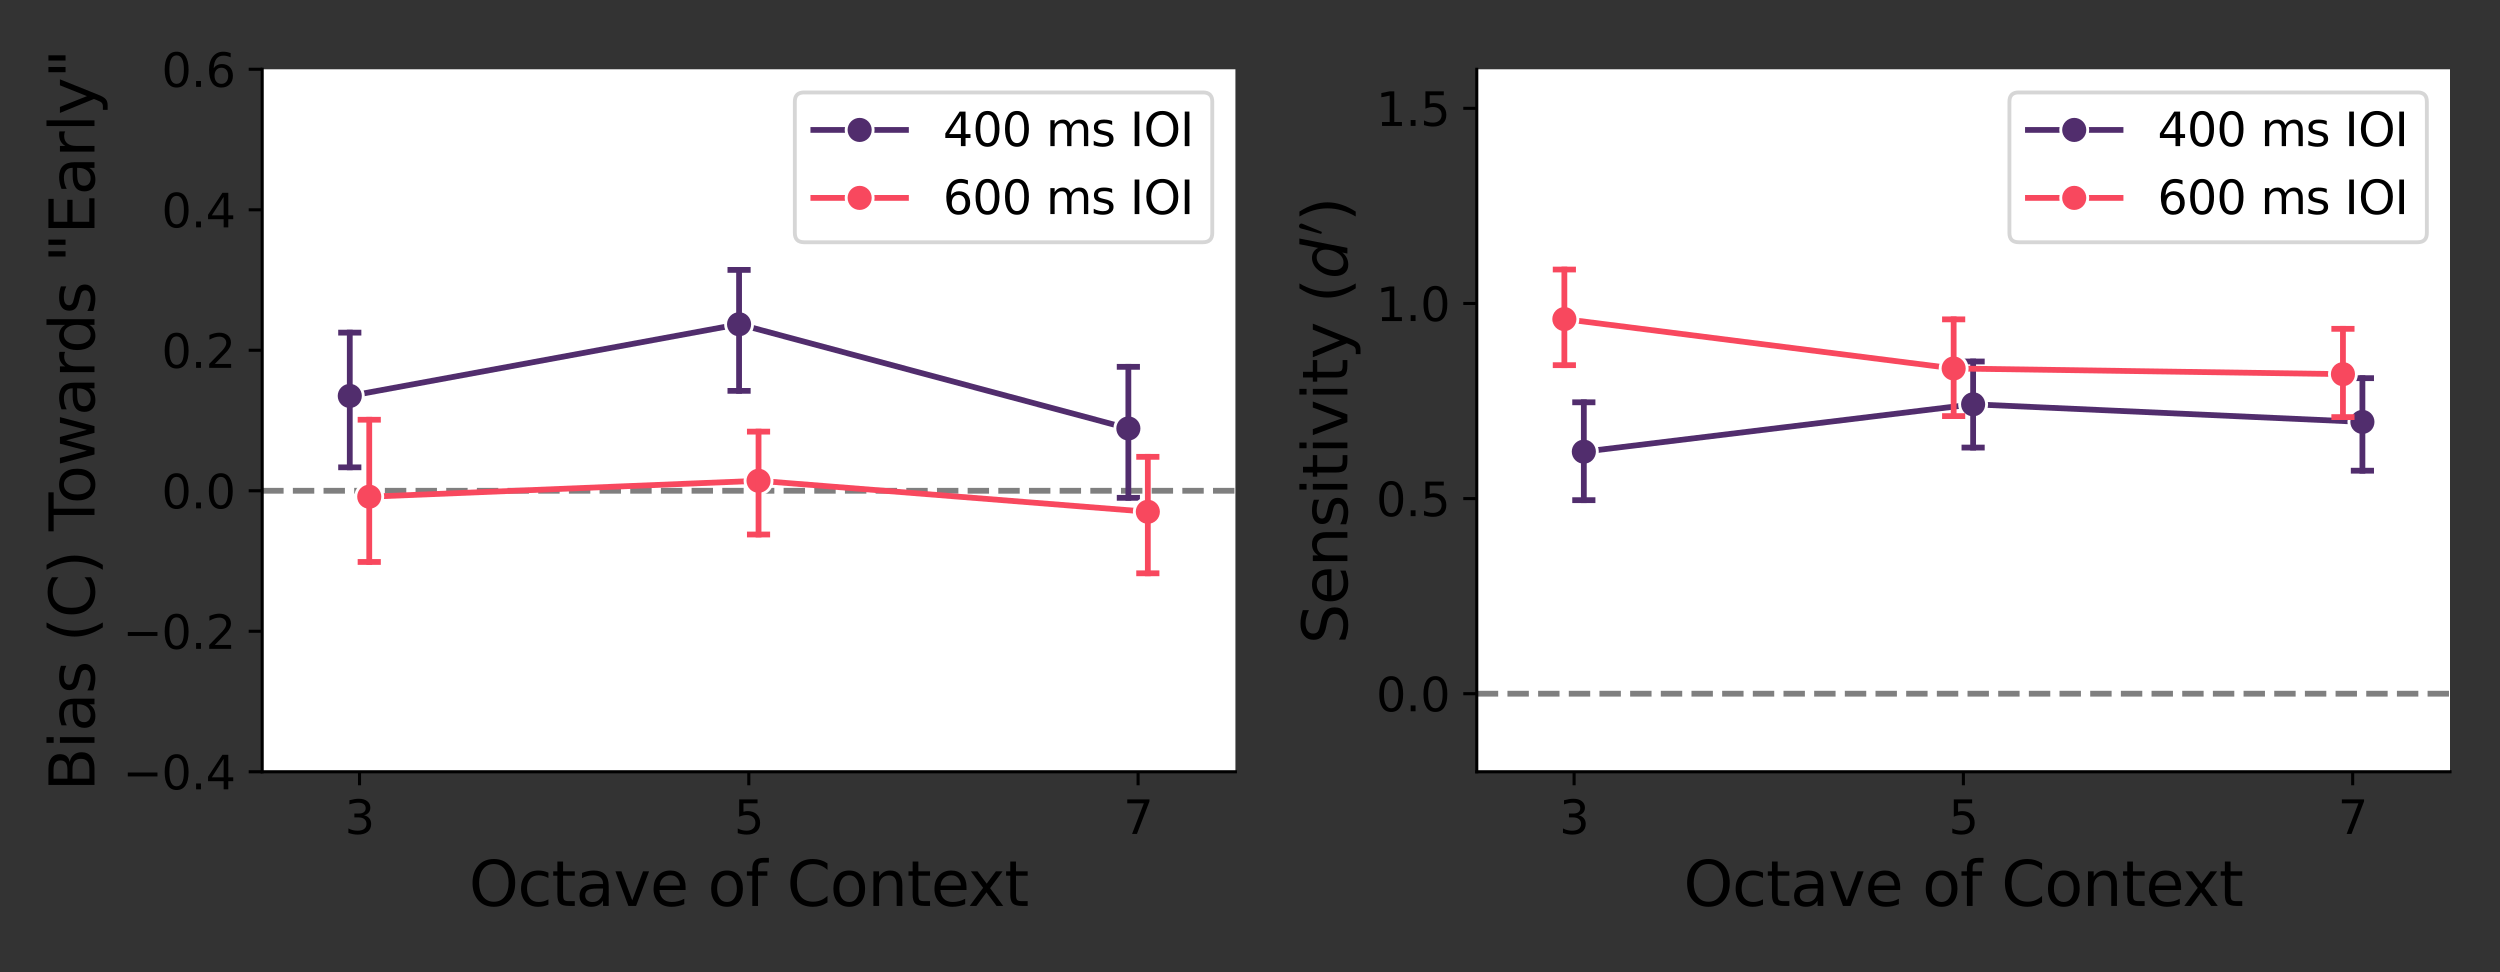 <?xml version="1.0" encoding="utf-8" standalone="no"?>
<!DOCTYPE svg PUBLIC "-//W3C//DTD SVG 1.1//EN"
  "http://www.w3.org/Graphics/SVG/1.1/DTD/svg11.dtd">
<svg xmlns:xlink="http://www.w3.org/1999/xlink" width="648pt" height="252pt" viewBox="0 0 648 252" xmlns="http://www.w3.org/2000/svg" version="1.1">
 <rect x="0" y="0" width="648" height="252" fill="#333333" stroke="none"/>
 <defs>
  <style type="text/css">*{stroke-linejoin: round; stroke-linecap: butt}</style>
 </defs>
 <g id="figure_1">
  <g id="patch_1">
   <path d="M 0 252 
L 648 252 
L 648 0 
L 0 0 
L 0 252 
z
" style="fill: none"/>
  </g>
  <g id="axes_1">
   <g id="patch_2">
    <path d="M 67.96 200.04 
L 320.22 200.04 
L 320.22 17.96 
L 67.96 17.96 
z
" style="fill: #ffffff"/>
   </g>
   <g id="matplotlib.axis_1">
    <g id="xtick_1">
     <g id="line2d_1">
      <defs>
       <path id="mc8c390cc4a" d="M 0 0 
L 0 3.5 
" style="stroke: #000000; stroke-width: 0.8"/>
      </defs>
      <g>
       <use xlink:href="#mc8c390cc4a" x="93.186" y="200.04" style="stroke: #000000; stroke-width: 0.8"/>
      </g>
     </g>
     <g id="text_1">
      <!-- 3 -->
      <g transform="translate(89.368 216.158)scale(0.12 -0.12)">
       <defs>
        <path id="DejaVuSans-33" d="M 2597 2516 
Q 3050 2419 3304 2112 
Q 3559 1806 3559 1356 
Q 3559 666 3084 287 
Q 2609 -91 1734 -91 
Q 1441 -91 1130 -33 
Q 819 25 488 141 
L 488 750 
Q 750 597 1062 519 
Q 1375 441 1716 441 
Q 2309 441 2620 675 
Q 2931 909 2931 1356 
Q 2931 1769 2642 2001 
Q 2353 2234 1838 2234 
L 1294 2234 
L 1294 2753 
L 1863 2753 
Q 2328 2753 2575 2939 
Q 2822 3125 2822 3475 
Q 2822 3834 2567 4026 
Q 2313 4219 1838 4219 
Q 1578 4219 1281 4162 
Q 984 4106 628 3988 
L 628 4550 
Q 988 4650 1302 4700 
Q 1616 4750 1894 4750 
Q 2613 4750 3031 4423 
Q 3450 4097 3450 3541 
Q 3450 3153 3228 2886 
Q 3006 2619 2597 2516 
z
" transform="scale(0.016)"/>
       </defs>
       <use xlink:href="#DejaVuSans-33"/>
      </g>
     </g>
    </g>
    <g id="xtick_2">
     <g id="line2d_2">
      <g>
       <use xlink:href="#mc8c390cc4a" x="194.09" y="200.04" style="stroke: #000000; stroke-width: 0.8"/>
      </g>
     </g>
     <g id="text_2">
      <!-- 5 -->
      <g transform="translate(190.273 216.158)scale(0.12 -0.12)">
       <defs>
        <path id="DejaVuSans-35" d="M 691 4666 
L 3169 4666 
L 3169 4134 
L 1269 4134 
L 1269 2991 
Q 1406 3038 1543 3061 
Q 1681 3084 1819 3084 
Q 2600 3084 3056 2656 
Q 3513 2228 3513 1497 
Q 3513 744 3044 326 
Q 2575 -91 1722 -91 
Q 1428 -91 1123 -41 
Q 819 9 494 109 
L 494 744 
Q 775 591 1075 516 
Q 1375 441 1709 441 
Q 2250 441 2565 725 
Q 2881 1009 2881 1497 
Q 2881 1984 2565 2268 
Q 2250 2553 1709 2553 
Q 1456 2553 1204 2497 
Q 953 2441 691 2322 
L 691 4666 
z
" transform="scale(0.016)"/>
       </defs>
       <use xlink:href="#DejaVuSans-35"/>
      </g>
     </g>
    </g>
    <g id="xtick_3">
     <g id="line2d_3">
      <g>
       <use xlink:href="#mc8c390cc4a" x="294.994" y="200.04" style="stroke: #000000; stroke-width: 0.8"/>
      </g>
     </g>
     <g id="text_3">
      <!-- 7 -->
      <g transform="translate(291.176 216.158)scale(0.12 -0.12)">
       <defs>
        <path id="DejaVuSans-37" d="M 525 4666 
L 3525 4666 
L 3525 4397 
L 1831 0 
L 1172 0 
L 2766 4134 
L 525 4134 
L 525 4666 
z
" transform="scale(0.016)"/>
       </defs>
       <use xlink:href="#DejaVuSans-37"/>
      </g>
     </g>
    </g>
    <g id="text_4">
     <!-- Octave of Context -->
     <g transform="translate(121.56 234.811)scale(0.16 -0.16)">
      <defs>
       <path id="DejaVuSans-4f" d="M 2522 4238 
Q 1834 4238 1429 3725 
Q 1025 3213 1025 2328 
Q 1025 1447 1429 934 
Q 1834 422 2522 422 
Q 3209 422 3611 934 
Q 4013 1447 4013 2328 
Q 4013 3213 3611 3725 
Q 3209 4238 2522 4238 
z
M 2522 4750 
Q 3503 4750 4090 4092 
Q 4678 3434 4678 2328 
Q 4678 1225 4090 567 
Q 3503 -91 2522 -91 
Q 1538 -91 948 565 
Q 359 1222 359 2328 
Q 359 3434 948 4092 
Q 1538 4750 2522 4750 
z
" transform="scale(0.016)"/>
       <path id="DejaVuSans-63" d="M 3122 3366 
L 3122 2828 
Q 2878 2963 2633 3030 
Q 2388 3097 2138 3097 
Q 1578 3097 1268 2742 
Q 959 2388 959 1747 
Q 959 1106 1268 751 
Q 1578 397 2138 397 
Q 2388 397 2633 464 
Q 2878 531 3122 666 
L 3122 134 
Q 2881 22 2623 -34 
Q 2366 -91 2075 -91 
Q 1284 -91 818 406 
Q 353 903 353 1747 
Q 353 2603 823 3093 
Q 1294 3584 2113 3584 
Q 2378 3584 2631 3529 
Q 2884 3475 3122 3366 
z
" transform="scale(0.016)"/>
       <path id="DejaVuSans-74" d="M 1172 4494 
L 1172 3500 
L 2356 3500 
L 2356 3053 
L 1172 3053 
L 1172 1153 
Q 1172 725 1289 603 
Q 1406 481 1766 481 
L 2356 481 
L 2356 0 
L 1766 0 
Q 1100 0 847 248 
Q 594 497 594 1153 
L 594 3053 
L 172 3053 
L 172 3500 
L 594 3500 
L 594 4494 
L 1172 4494 
z
" transform="scale(0.016)"/>
       <path id="DejaVuSans-61" d="M 2194 1759 
Q 1497 1759 1228 1600 
Q 959 1441 959 1056 
Q 959 750 1161 570 
Q 1363 391 1709 391 
Q 2188 391 2477 730 
Q 2766 1069 2766 1631 
L 2766 1759 
L 2194 1759 
z
M 3341 1997 
L 3341 0 
L 2766 0 
L 2766 531 
Q 2569 213 2275 61 
Q 1981 -91 1556 -91 
Q 1019 -91 701 211 
Q 384 513 384 1019 
Q 384 1609 779 1909 
Q 1175 2209 1959 2209 
L 2766 2209 
L 2766 2266 
Q 2766 2663 2505 2880 
Q 2244 3097 1772 3097 
Q 1472 3097 1187 3025 
Q 903 2953 641 2809 
L 641 3341 
Q 956 3463 1253 3523 
Q 1550 3584 1831 3584 
Q 2591 3584 2966 3190 
Q 3341 2797 3341 1997 
z
" transform="scale(0.016)"/>
       <path id="DejaVuSans-76" d="M 191 3500 
L 800 3500 
L 1894 563 
L 2988 3500 
L 3597 3500 
L 2284 0 
L 1503 0 
L 191 3500 
z
" transform="scale(0.016)"/>
       <path id="DejaVuSans-65" d="M 3597 1894 
L 3597 1613 
L 953 1613 
Q 991 1019 1311 708 
Q 1631 397 2203 397 
Q 2534 397 2845 478 
Q 3156 559 3463 722 
L 3463 178 
Q 3153 47 2828 -22 
Q 2503 -91 2169 -91 
Q 1331 -91 842 396 
Q 353 884 353 1716 
Q 353 2575 817 3079 
Q 1281 3584 2069 3584 
Q 2775 3584 3186 3129 
Q 3597 2675 3597 1894 
z
M 3022 2063 
Q 3016 2534 2758 2815 
Q 2500 3097 2075 3097 
Q 1594 3097 1305 2825 
Q 1016 2553 972 2059 
L 3022 2063 
z
" transform="scale(0.016)"/>
       <path id="DejaVuSans-20" transform="scale(0.016)"/>
       <path id="DejaVuSans-6f" d="M 1959 3097 
Q 1497 3097 1228 2736 
Q 959 2375 959 1747 
Q 959 1119 1226 758 
Q 1494 397 1959 397 
Q 2419 397 2687 759 
Q 2956 1122 2956 1747 
Q 2956 2369 2687 2733 
Q 2419 3097 1959 3097 
z
M 1959 3584 
Q 2709 3584 3137 3096 
Q 3566 2609 3566 1747 
Q 3566 888 3137 398 
Q 2709 -91 1959 -91 
Q 1206 -91 779 398 
Q 353 888 353 1747 
Q 353 2609 779 3096 
Q 1206 3584 1959 3584 
z
" transform="scale(0.016)"/>
       <path id="DejaVuSans-66" d="M 2375 4863 
L 2375 4384 
L 1825 4384 
Q 1516 4384 1395 4259 
Q 1275 4134 1275 3809 
L 1275 3500 
L 2222 3500 
L 2222 3053 
L 1275 3053 
L 1275 0 
L 697 0 
L 697 3053 
L 147 3053 
L 147 3500 
L 697 3500 
L 697 3744 
Q 697 4328 969 4595 
Q 1241 4863 1831 4863 
L 2375 4863 
z
" transform="scale(0.016)"/>
       <path id="DejaVuSans-43" d="M 4122 4306 
L 4122 3641 
Q 3803 3938 3442 4084 
Q 3081 4231 2675 4231 
Q 1875 4231 1450 3742 
Q 1025 3253 1025 2328 
Q 1025 1406 1450 917 
Q 1875 428 2675 428 
Q 3081 428 3442 575 
Q 3803 722 4122 1019 
L 4122 359 
Q 3791 134 3420 21 
Q 3050 -91 2638 -91 
Q 1578 -91 968 557 
Q 359 1206 359 2328 
Q 359 3453 968 4101 
Q 1578 4750 2638 4750 
Q 3056 4750 3426 4639 
Q 3797 4528 4122 4306 
z
" transform="scale(0.016)"/>
       <path id="DejaVuSans-6e" d="M 3513 2113 
L 3513 0 
L 2938 0 
L 2938 2094 
Q 2938 2591 2744 2837 
Q 2550 3084 2163 3084 
Q 1697 3084 1428 2787 
Q 1159 2491 1159 1978 
L 1159 0 
L 581 0 
L 581 3500 
L 1159 3500 
L 1159 2956 
Q 1366 3272 1645 3428 
Q 1925 3584 2291 3584 
Q 2894 3584 3203 3211 
Q 3513 2838 3513 2113 
z
" transform="scale(0.016)"/>
       <path id="DejaVuSans-78" d="M 3513 3500 
L 2247 1797 
L 3578 0 
L 2900 0 
L 1881 1375 
L 863 0 
L 184 0 
L 1544 1831 
L 300 3500 
L 978 3500 
L 1906 2253 
L 2834 3500 
L 3513 3500 
z
" transform="scale(0.016)"/>
      </defs>
      <use xlink:href="#DejaVuSans-4f"/>
      <use xlink:href="#DejaVuSans-63" x="78.711"/>
      <use xlink:href="#DejaVuSans-74" x="133.691"/>
      <use xlink:href="#DejaVuSans-61" x="172.9"/>
      <use xlink:href="#DejaVuSans-76" x="234.18"/>
      <use xlink:href="#DejaVuSans-65" x="293.359"/>
      <use xlink:href="#DejaVuSans-20" x="354.883"/>
      <use xlink:href="#DejaVuSans-6f" x="386.67"/>
      <use xlink:href="#DejaVuSans-66" x="447.852"/>
      <use xlink:href="#DejaVuSans-20" x="483.057"/>
      <use xlink:href="#DejaVuSans-43" x="514.844"/>
      <use xlink:href="#DejaVuSans-6f" x="584.668"/>
      <use xlink:href="#DejaVuSans-6e" x="645.85"/>
      <use xlink:href="#DejaVuSans-74" x="709.229"/>
      <use xlink:href="#DejaVuSans-65" x="748.438"/>
      <use xlink:href="#DejaVuSans-78" x="808.211"/>
      <use xlink:href="#DejaVuSans-74" x="867.391"/>
     </g>
    </g>
   </g>
   <g id="matplotlib.axis_2">
    <g id="ytick_1">
     <g id="line2d_4">
      <defs>
       <path id="m6c704e6a8e" d="M 0 0 
L -3.5 0 
" style="stroke: #000000; stroke-width: 0.8"/>
      </defs>
      <g>
       <use xlink:href="#m6c704e6a8e" x="67.96" y="200.04" style="stroke: #000000; stroke-width: 0.8"/>
      </g>
     </g>
     <g id="text_5">
      <!-- −0.4 -->
      <g transform="translate(31.821 204.599)scale(0.12 -0.12)">
       <defs>
        <path id="DejaVuSans-2212" d="M 678 2272 
L 4684 2272 
L 4684 1741 
L 678 1741 
L 678 2272 
z
" transform="scale(0.016)"/>
        <path id="DejaVuSans-30" d="M 2034 4250 
Q 1547 4250 1301 3770 
Q 1056 3291 1056 2328 
Q 1056 1369 1301 889 
Q 1547 409 2034 409 
Q 2525 409 2770 889 
Q 3016 1369 3016 2328 
Q 3016 3291 2770 3770 
Q 2525 4250 2034 4250 
z
M 2034 4750 
Q 2819 4750 3233 4129 
Q 3647 3509 3647 2328 
Q 3647 1150 3233 529 
Q 2819 -91 2034 -91 
Q 1250 -91 836 529 
Q 422 1150 422 2328 
Q 422 3509 836 4129 
Q 1250 4750 2034 4750 
z
" transform="scale(0.016)"/>
        <path id="DejaVuSans-2e" d="M 684 794 
L 1344 794 
L 1344 0 
L 684 0 
L 684 794 
z
" transform="scale(0.016)"/>
        <path id="DejaVuSans-34" d="M 2419 4116 
L 825 1625 
L 2419 1625 
L 2419 4116 
z
M 2253 4666 
L 3047 4666 
L 3047 1625 
L 3713 1625 
L 3713 1100 
L 3047 1100 
L 3047 0 
L 2419 0 
L 2419 1100 
L 313 1100 
L 313 1709 
L 2253 4666 
z
" transform="scale(0.016)"/>
       </defs>
       <use xlink:href="#DejaVuSans-2212"/>
       <use xlink:href="#DejaVuSans-30" x="83.789"/>
       <use xlink:href="#DejaVuSans-2e" x="147.412"/>
       <use xlink:href="#DejaVuSans-34" x="179.199"/>
      </g>
     </g>
    </g>
    <g id="ytick_2">
     <g id="line2d_5">
      <g>
       <use xlink:href="#m6c704e6a8e" x="67.96" y="163.624" style="stroke: #000000; stroke-width: 0.8"/>
      </g>
     </g>
     <g id="text_6">
      <!-- −0.2 -->
      <g transform="translate(31.821 168.183)scale(0.12 -0.12)">
       <defs>
        <path id="DejaVuSans-32" d="M 1228 531 
L 3431 531 
L 3431 0 
L 469 0 
L 469 531 
Q 828 903 1448 1529 
Q 2069 2156 2228 2338 
Q 2531 2678 2651 2914 
Q 2772 3150 2772 3378 
Q 2772 3750 2511 3984 
Q 2250 4219 1831 4219 
Q 1534 4219 1204 4116 
Q 875 4013 500 3803 
L 500 4441 
Q 881 4594 1212 4672 
Q 1544 4750 1819 4750 
Q 2544 4750 2975 4387 
Q 3406 4025 3406 3419 
Q 3406 3131 3298 2873 
Q 3191 2616 2906 2266 
Q 2828 2175 2409 1742 
Q 1991 1309 1228 531 
z
" transform="scale(0.016)"/>
       </defs>
       <use xlink:href="#DejaVuSans-2212"/>
       <use xlink:href="#DejaVuSans-30" x="83.789"/>
       <use xlink:href="#DejaVuSans-2e" x="147.412"/>
       <use xlink:href="#DejaVuSans-32" x="179.199"/>
      </g>
     </g>
    </g>
    <g id="ytick_3">
     <g id="line2d_6">
      <g>
       <use xlink:href="#m6c704e6a8e" x="67.96" y="127.208" style="stroke: #000000; stroke-width: 0.8"/>
      </g>
     </g>
     <g id="text_7">
      <!-- 0.0 -->
      <g transform="translate(41.876 131.767)scale(0.12 -0.12)">
       <use xlink:href="#DejaVuSans-30"/>
       <use xlink:href="#DejaVuSans-2e" x="63.623"/>
       <use xlink:href="#DejaVuSans-30" x="95.41"/>
      </g>
     </g>
    </g>
    <g id="ytick_4">
     <g id="line2d_7">
      <g>
       <use xlink:href="#m6c704e6a8e" x="67.96" y="90.792" style="stroke: #000000; stroke-width: 0.8"/>
      </g>
     </g>
     <g id="text_8">
      <!-- 0.2 -->
      <g transform="translate(41.876 95.351)scale(0.12 -0.12)">
       <use xlink:href="#DejaVuSans-30"/>
       <use xlink:href="#DejaVuSans-2e" x="63.623"/>
       <use xlink:href="#DejaVuSans-32" x="95.41"/>
      </g>
     </g>
    </g>
    <g id="ytick_5">
     <g id="line2d_8">
      <g>
       <use xlink:href="#m6c704e6a8e" x="67.96" y="54.376" style="stroke: #000000; stroke-width: 0.8"/>
      </g>
     </g>
     <g id="text_9">
      <!-- 0.4 -->
      <g transform="translate(41.876 58.935)scale(0.12 -0.12)">
       <use xlink:href="#DejaVuSans-30"/>
       <use xlink:href="#DejaVuSans-2e" x="63.623"/>
       <use xlink:href="#DejaVuSans-34" x="95.41"/>
      </g>
     </g>
    </g>
    <g id="ytick_6">
     <g id="line2d_9">
      <g>
       <use xlink:href="#m6c704e6a8e" x="67.96" y="17.96" style="stroke: #000000; stroke-width: 0.8"/>
      </g>
     </g>
     <g id="text_10">
      <!-- 0.6 -->
      <g transform="translate(41.876 22.519)scale(0.12 -0.12)">
       <defs>
        <path id="DejaVuSans-36" d="M 2113 2584 
Q 1688 2584 1439 2293 
Q 1191 2003 1191 1497 
Q 1191 994 1439 701 
Q 1688 409 2113 409 
Q 2538 409 2786 701 
Q 3034 994 3034 1497 
Q 3034 2003 2786 2293 
Q 2538 2584 2113 2584 
z
M 3366 4563 
L 3366 3988 
Q 3128 4100 2886 4159 
Q 2644 4219 2406 4219 
Q 1781 4219 1451 3797 
Q 1122 3375 1075 2522 
Q 1259 2794 1537 2939 
Q 1816 3084 2150 3084 
Q 2853 3084 3261 2657 
Q 3669 2231 3669 1497 
Q 3669 778 3244 343 
Q 2819 -91 2113 -91 
Q 1303 -91 875 529 
Q 447 1150 447 2328 
Q 447 3434 972 4092 
Q 1497 4750 2381 4750 
Q 2619 4750 2861 4703 
Q 3103 4656 3366 4563 
z
" transform="scale(0.016)"/>
       </defs>
       <use xlink:href="#DejaVuSans-30"/>
       <use xlink:href="#DejaVuSans-2e" x="63.623"/>
       <use xlink:href="#DejaVuSans-36" x="95.41"/>
      </g>
     </g>
    </g>
    <g id="text_11">
     <!-- Bias (C) Towards "Early" -->
     <g transform="translate(24.493 205.062)rotate(-90)scale(0.16 -0.16)">
      <defs>
       <path id="DejaVuSans-42" d="M 1259 2228 
L 1259 519 
L 2272 519 
Q 2781 519 3026 730 
Q 3272 941 3272 1375 
Q 3272 1813 3026 2020 
Q 2781 2228 2272 2228 
L 1259 2228 
z
M 1259 4147 
L 1259 2741 
L 2194 2741 
Q 2656 2741 2882 2914 
Q 3109 3088 3109 3444 
Q 3109 3797 2882 3972 
Q 2656 4147 2194 4147 
L 1259 4147 
z
M 628 4666 
L 2241 4666 
Q 2963 4666 3353 4366 
Q 3744 4066 3744 3513 
Q 3744 3084 3544 2831 
Q 3344 2578 2956 2516 
Q 3422 2416 3680 2098 
Q 3938 1781 3938 1306 
Q 3938 681 3513 340 
Q 3088 0 2303 0 
L 628 0 
L 628 4666 
z
" transform="scale(0.016)"/>
       <path id="DejaVuSans-69" d="M 603 3500 
L 1178 3500 
L 1178 0 
L 603 0 
L 603 3500 
z
M 603 4863 
L 1178 4863 
L 1178 4134 
L 603 4134 
L 603 4863 
z
" transform="scale(0.016)"/>
       <path id="DejaVuSans-73" d="M 2834 3397 
L 2834 2853 
Q 2591 2978 2328 3040 
Q 2066 3103 1784 3103 
Q 1356 3103 1142 2972 
Q 928 2841 928 2578 
Q 928 2378 1081 2264 
Q 1234 2150 1697 2047 
L 1894 2003 
Q 2506 1872 2764 1633 
Q 3022 1394 3022 966 
Q 3022 478 2636 193 
Q 2250 -91 1575 -91 
Q 1294 -91 989 -36 
Q 684 19 347 128 
L 347 722 
Q 666 556 975 473 
Q 1284 391 1588 391 
Q 1994 391 2212 530 
Q 2431 669 2431 922 
Q 2431 1156 2273 1281 
Q 2116 1406 1581 1522 
L 1381 1569 
Q 847 1681 609 1914 
Q 372 2147 372 2553 
Q 372 3047 722 3315 
Q 1072 3584 1716 3584 
Q 2034 3584 2315 3537 
Q 2597 3491 2834 3397 
z
" transform="scale(0.016)"/>
       <path id="DejaVuSans-28" d="M 1984 4856 
Q 1566 4138 1362 3434 
Q 1159 2731 1159 2009 
Q 1159 1288 1364 580 
Q 1569 -128 1984 -844 
L 1484 -844 
Q 1016 -109 783 600 
Q 550 1309 550 2009 
Q 550 2706 781 3412 
Q 1013 4119 1484 4856 
L 1984 4856 
z
" transform="scale(0.016)"/>
       <path id="DejaVuSans-29" d="M 513 4856 
L 1013 4856 
Q 1481 4119 1714 3412 
Q 1947 2706 1947 2009 
Q 1947 1309 1714 600 
Q 1481 -109 1013 -844 
L 513 -844 
Q 928 -128 1133 580 
Q 1338 1288 1338 2009 
Q 1338 2731 1133 3434 
Q 928 4138 513 4856 
z
" transform="scale(0.016)"/>
       <path id="DejaVuSans-54" d="M -19 4666 
L 3928 4666 
L 3928 4134 
L 2272 4134 
L 2272 0 
L 1638 0 
L 1638 4134 
L -19 4134 
L -19 4666 
z
" transform="scale(0.016)"/>
       <path id="DejaVuSans-77" d="M 269 3500 
L 844 3500 
L 1563 769 
L 2278 3500 
L 2956 3500 
L 3675 769 
L 4391 3500 
L 4966 3500 
L 4050 0 
L 3372 0 
L 2619 2869 
L 1863 0 
L 1184 0 
L 269 3500 
z
" transform="scale(0.016)"/>
       <path id="DejaVuSans-72" d="M 2631 2963 
Q 2534 3019 2420 3045 
Q 2306 3072 2169 3072 
Q 1681 3072 1420 2755 
Q 1159 2438 1159 1844 
L 1159 0 
L 581 0 
L 581 3500 
L 1159 3500 
L 1159 2956 
Q 1341 3275 1631 3429 
Q 1922 3584 2338 3584 
Q 2397 3584 2469 3576 
Q 2541 3569 2628 3553 
L 2631 2963 
z
" transform="scale(0.016)"/>
       <path id="DejaVuSans-64" d="M 2906 2969 
L 2906 4863 
L 3481 4863 
L 3481 0 
L 2906 0 
L 2906 525 
Q 2725 213 2448 61 
Q 2172 -91 1784 -91 
Q 1150 -91 751 415 
Q 353 922 353 1747 
Q 353 2572 751 3078 
Q 1150 3584 1784 3584 
Q 2172 3584 2448 3432 
Q 2725 3281 2906 2969 
z
M 947 1747 
Q 947 1113 1208 752 
Q 1469 391 1925 391 
Q 2381 391 2643 752 
Q 2906 1113 2906 1747 
Q 2906 2381 2643 2742 
Q 2381 3103 1925 3103 
Q 1469 3103 1208 2742 
Q 947 2381 947 1747 
z
" transform="scale(0.016)"/>
       <path id="DejaVuSans-22" d="M 1147 4666 
L 1147 2931 
L 616 2931 
L 616 4666 
L 1147 4666 
z
M 2328 4666 
L 2328 2931 
L 1797 2931 
L 1797 4666 
L 2328 4666 
z
" transform="scale(0.016)"/>
       <path id="DejaVuSans-45" d="M 628 4666 
L 3578 4666 
L 3578 4134 
L 1259 4134 
L 1259 2753 
L 3481 2753 
L 3481 2222 
L 1259 2222 
L 1259 531 
L 3634 531 
L 3634 0 
L 628 0 
L 628 4666 
z
" transform="scale(0.016)"/>
       <path id="DejaVuSans-6c" d="M 603 4863 
L 1178 4863 
L 1178 0 
L 603 0 
L 603 4863 
z
" transform="scale(0.016)"/>
       <path id="DejaVuSans-79" d="M 2059 -325 
Q 1816 -950 1584 -1140 
Q 1353 -1331 966 -1331 
L 506 -1331 
L 506 -850 
L 844 -850 
Q 1081 -850 1212 -737 
Q 1344 -625 1503 -206 
L 1606 56 
L 191 3500 
L 800 3500 
L 1894 763 
L 2988 3500 
L 3597 3500 
L 2059 -325 
z
" transform="scale(0.016)"/>
      </defs>
      <use xlink:href="#DejaVuSans-42"/>
      <use xlink:href="#DejaVuSans-69" x="68.604"/>
      <use xlink:href="#DejaVuSans-61" x="96.387"/>
      <use xlink:href="#DejaVuSans-73" x="157.666"/>
      <use xlink:href="#DejaVuSans-20" x="209.766"/>
      <use xlink:href="#DejaVuSans-28" x="241.553"/>
      <use xlink:href="#DejaVuSans-43" x="280.566"/>
      <use xlink:href="#DejaVuSans-29" x="350.391"/>
      <use xlink:href="#DejaVuSans-20" x="389.404"/>
      <use xlink:href="#DejaVuSans-54" x="421.191"/>
      <use xlink:href="#DejaVuSans-6f" x="465.275"/>
      <use xlink:href="#DejaVuSans-77" x="526.457"/>
      <use xlink:href="#DejaVuSans-61" x="608.244"/>
      <use xlink:href="#DejaVuSans-72" x="669.523"/>
      <use xlink:href="#DejaVuSans-64" x="708.887"/>
      <use xlink:href="#DejaVuSans-73" x="772.363"/>
      <use xlink:href="#DejaVuSans-20" x="824.463"/>
      <use xlink:href="#DejaVuSans-22" x="856.25"/>
      <use xlink:href="#DejaVuSans-45" x="902.246"/>
      <use xlink:href="#DejaVuSans-61" x="965.43"/>
      <use xlink:href="#DejaVuSans-72" x="1026.709"/>
      <use xlink:href="#DejaVuSans-6c" x="1067.822"/>
      <use xlink:href="#DejaVuSans-79" x="1095.605"/>
      <use xlink:href="#DejaVuSans-22" x="1154.785"/>
     </g>
    </g>
   </g>
   <g id="line2d_10">
    <path d="M 67.96 127.208 
L 320.22 127.208 
" clip-path="url(#p41fb250c9e)" style="fill: none; stroke-dasharray: 5.55,2.4; stroke-dashoffset: 0; stroke: #000000; stroke-opacity: 0.5; stroke-width: 1.5"/>
   </g>
   <g id="line2d_11">
    <path d="M 90.663 102.625 
L 191.567 84.044 
L 292.471 111.057 
" clip-path="url(#p41fb250c9e)" style="fill: none; stroke: #512d6d; stroke-width: 1.5; stroke-linecap: square"/>
    <defs>
     <path id="mf84e53e563" d="M 0 3.5 
C 0.928 3.5 1.819 3.131 2.475 2.475 
C 3.131 1.819 3.5 0.928 3.5 0 
C 3.5 -0.928 3.131 -1.819 2.475 -2.475 
C 1.819 -3.131 0.928 -3.5 0 -3.5 
C -0.928 -3.5 -1.819 -3.131 -2.475 -2.475 
C -3.131 -1.819 -3.5 -0.928 -3.5 0 
C -3.5 0.928 -3.131 1.819 -2.475 2.475 
C -1.819 3.131 -0.928 3.5 0 3.5 
z
" style="stroke: #ffffff; stroke-width: 0.75"/>
    </defs>
    <g clip-path="url(#p41fb250c9e)">
     <use xlink:href="#mf84e53e563" x="90.663" y="102.625" style="fill: #512d6d; stroke: #ffffff; stroke-width: 0.75"/>
     <use xlink:href="#mf84e53e563" x="191.567" y="84.044" style="fill: #512d6d; stroke: #ffffff; stroke-width: 0.75"/>
     <use xlink:href="#mf84e53e563" x="292.471" y="111.057" style="fill: #512d6d; stroke: #ffffff; stroke-width: 0.75"/>
    </g>
   </g>
   <g id="LineCollection_1">
    <path d="M 90.663 121.132 
L 90.663 86.211 
" clip-path="url(#p41fb250c9e)" style="fill: none; stroke: #512d6d; stroke-width: 1.5; stroke-linecap: square"/>
    <path d="M 191.567 101.314 
L 191.567 69.962 
" clip-path="url(#p41fb250c9e)" style="fill: none; stroke: #512d6d; stroke-width: 1.5; stroke-linecap: square"/>
    <path d="M 292.471 129.041 
L 292.471 95.083 
" clip-path="url(#p41fb250c9e)" style="fill: none; stroke: #512d6d; stroke-width: 1.5; stroke-linecap: square"/>
   </g>
   <g id="line2d_12">
    <defs>
     <path id="ma96323d44b" d="M 3 0 
L -3 -0 
" style="stroke: #512d6d; stroke-width: 1.5"/>
    </defs>
    <g clip-path="url(#p41fb250c9e)">
     <use xlink:href="#ma96323d44b" x="90.663" y="121.132" style="fill: #512d6d; stroke: #512d6d; stroke-width: 1.5"/>
     <use xlink:href="#ma96323d44b" x="191.567" y="101.314" style="fill: #512d6d; stroke: #512d6d; stroke-width: 1.5"/>
     <use xlink:href="#ma96323d44b" x="292.471" y="129.041" style="fill: #512d6d; stroke: #512d6d; stroke-width: 1.5"/>
    </g>
   </g>
   <g id="line2d_13">
    <g clip-path="url(#p41fb250c9e)">
     <use xlink:href="#ma96323d44b" x="90.663" y="86.211" style="fill: #512d6d; stroke: #512d6d; stroke-width: 1.5"/>
     <use xlink:href="#ma96323d44b" x="191.567" y="69.962" style="fill: #512d6d; stroke: #512d6d; stroke-width: 1.5"/>
     <use xlink:href="#ma96323d44b" x="292.471" y="95.083" style="fill: #512d6d; stroke: #512d6d; stroke-width: 1.5"/>
    </g>
   </g>
   <g id="line2d_14">
    <path d="M 95.709 128.744 
L 196.613 124.612 
L 297.517 132.653 
" clip-path="url(#p41fb250c9e)" style="fill: none; stroke: #f8485e; stroke-width: 1.5; stroke-linecap: square"/>
    <defs>
     <path id="me6f8ff16dd" d="M 0 3.5 
C 0.928 3.5 1.819 3.131 2.475 2.475 
C 3.131 1.819 3.5 0.928 3.5 0 
C 3.5 -0.928 3.131 -1.819 2.475 -2.475 
C 1.819 -3.131 0.928 -3.5 0 -3.5 
C -0.928 -3.5 -1.819 -3.131 -2.475 -2.475 
C -3.131 -1.819 -3.5 -0.928 -3.5 0 
C -3.5 0.928 -3.131 1.819 -2.475 2.475 
C -1.819 3.131 -0.928 3.5 0 3.5 
z
" style="stroke: #ffffff; stroke-width: 0.75"/>
    </defs>
    <g clip-path="url(#p41fb250c9e)">
     <use xlink:href="#me6f8ff16dd" x="95.709" y="128.744" style="fill: #f8485e; stroke: #ffffff; stroke-width: 0.75"/>
     <use xlink:href="#me6f8ff16dd" x="196.613" y="124.612" style="fill: #f8485e; stroke: #ffffff; stroke-width: 0.75"/>
     <use xlink:href="#me6f8ff16dd" x="297.517" y="132.653" style="fill: #f8485e; stroke: #ffffff; stroke-width: 0.75"/>
    </g>
   </g>
   <g id="LineCollection_2">
    <path d="M 95.709 145.662 
L 95.709 108.796 
" clip-path="url(#p41fb250c9e)" style="fill: none; stroke: #f8485e; stroke-width: 1.5; stroke-linecap: square"/>
    <path d="M 196.613 138.547 
L 196.613 111.883 
" clip-path="url(#p41fb250c9e)" style="fill: none; stroke: #f8485e; stroke-width: 1.5; stroke-linecap: square"/>
    <path d="M 297.517 148.598 
L 297.517 118.409 
" clip-path="url(#p41fb250c9e)" style="fill: none; stroke: #f8485e; stroke-width: 1.5; stroke-linecap: square"/>
   </g>
   <g id="line2d_15">
    <defs>
     <path id="m3645f0ebd4" d="M 3 0 
L -3 -0 
" style="stroke: #f8485e; stroke-width: 1.5"/>
    </defs>
    <g clip-path="url(#p41fb250c9e)">
     <use xlink:href="#m3645f0ebd4" x="95.709" y="145.662" style="fill: #f8485e; stroke: #f8485e; stroke-width: 1.5"/>
     <use xlink:href="#m3645f0ebd4" x="196.613" y="138.547" style="fill: #f8485e; stroke: #f8485e; stroke-width: 1.5"/>
     <use xlink:href="#m3645f0ebd4" x="297.517" y="148.598" style="fill: #f8485e; stroke: #f8485e; stroke-width: 1.5"/>
    </g>
   </g>
   <g id="line2d_16">
    <g clip-path="url(#p41fb250c9e)">
     <use xlink:href="#m3645f0ebd4" x="95.709" y="108.796" style="fill: #f8485e; stroke: #f8485e; stroke-width: 1.5"/>
     <use xlink:href="#m3645f0ebd4" x="196.613" y="111.883" style="fill: #f8485e; stroke: #f8485e; stroke-width: 1.5"/>
     <use xlink:href="#m3645f0ebd4" x="297.517" y="118.409" style="fill: #f8485e; stroke: #f8485e; stroke-width: 1.5"/>
    </g>
   </g>
   <g id="line2d_17"/>
   <g id="line2d_18"/>
   <g id="patch_3">
    <path d="M 67.96 200.04 
L 67.96 17.96 
" style="fill: none; stroke: #000000; stroke-width: 0.8; stroke-linejoin: miter; stroke-linecap: square"/>
   </g>
   <g id="patch_4">
    <path d="M 67.96 200.04 
L 320.22 200.04 
" style="fill: none; stroke: #000000; stroke-width: 0.8; stroke-linejoin: miter; stroke-linecap: square"/>
   </g>
   <g id="legend_1">
    <g id="patch_5">
     <path d="M 208.421 62.788 
L 311.82 62.788 
Q 314.22 62.788 314.22 60.388 
L 314.22 26.36 
Q 314.22 23.96 311.82 23.96 
L 208.421 23.96 
Q 206.021 23.96 206.021 26.36 
L 206.021 60.388 
Q 206.021 62.788 208.421 62.788 
z
" style="fill: #ffffff; opacity: 0.8; stroke: #cccccc; stroke-linejoin: miter"/>
    </g>
    <g id="line2d_19">
     <path d="M 210.821 33.678 
L 222.821 33.678 
L 234.821 33.678 
" style="fill: none; stroke: #512d6d; stroke-width: 1.5; stroke-linecap: square"/>
     <g>
      <use xlink:href="#mf84e53e563" x="222.821" y="33.678" style="fill: #512d6d; stroke: #ffffff; stroke-width: 0.75"/>
     </g>
    </g>
    <g id="text_12">
     <!-- 400 ms IOI -->
     <g transform="translate(244.421 37.878)scale(0.12 -0.12)">
      <defs>
       <path id="DejaVuSans-6d" d="M 3328 2828 
Q 3544 3216 3844 3400 
Q 4144 3584 4550 3584 
Q 5097 3584 5394 3201 
Q 5691 2819 5691 2113 
L 5691 0 
L 5113 0 
L 5113 2094 
Q 5113 2597 4934 2840 
Q 4756 3084 4391 3084 
Q 3944 3084 3684 2787 
Q 3425 2491 3425 1978 
L 3425 0 
L 2847 0 
L 2847 2094 
Q 2847 2600 2669 2842 
Q 2491 3084 2119 3084 
Q 1678 3084 1418 2786 
Q 1159 2488 1159 1978 
L 1159 0 
L 581 0 
L 581 3500 
L 1159 3500 
L 1159 2956 
Q 1356 3278 1631 3431 
Q 1906 3584 2284 3584 
Q 2666 3584 2933 3390 
Q 3200 3197 3328 2828 
z
" transform="scale(0.016)"/>
       <path id="DejaVuSans-49" d="M 628 4666 
L 1259 4666 
L 1259 0 
L 628 0 
L 628 4666 
z
" transform="scale(0.016)"/>
      </defs>
      <use xlink:href="#DejaVuSans-34"/>
      <use xlink:href="#DejaVuSans-30" x="63.623"/>
      <use xlink:href="#DejaVuSans-30" x="127.246"/>
      <use xlink:href="#DejaVuSans-20" x="190.869"/>
      <use xlink:href="#DejaVuSans-6d" x="222.656"/>
      <use xlink:href="#DejaVuSans-73" x="320.068"/>
      <use xlink:href="#DejaVuSans-20" x="372.168"/>
      <use xlink:href="#DejaVuSans-49" x="403.955"/>
      <use xlink:href="#DejaVuSans-4f" x="433.447"/>
      <use xlink:href="#DejaVuSans-49" x="512.158"/>
     </g>
    </g>
    <g id="line2d_20">
     <path d="M 210.821 51.292 
L 222.821 51.292 
L 234.821 51.292 
" style="fill: none; stroke: #f8485e; stroke-width: 1.5; stroke-linecap: square"/>
     <g>
      <use xlink:href="#me6f8ff16dd" x="222.821" y="51.292" style="fill: #f8485e; stroke: #ffffff; stroke-width: 0.75"/>
     </g>
    </g>
    <g id="text_13">
     <!-- 600 ms IOI -->
     <g transform="translate(244.421 55.492)scale(0.12 -0.12)">
      <use xlink:href="#DejaVuSans-36"/>
      <use xlink:href="#DejaVuSans-30" x="63.623"/>
      <use xlink:href="#DejaVuSans-30" x="127.246"/>
      <use xlink:href="#DejaVuSans-20" x="190.869"/>
      <use xlink:href="#DejaVuSans-6d" x="222.656"/>
      <use xlink:href="#DejaVuSans-73" x="320.068"/>
      <use xlink:href="#DejaVuSans-20" x="372.168"/>
      <use xlink:href="#DejaVuSans-49" x="403.955"/>
      <use xlink:href="#DejaVuSans-4f" x="433.447"/>
      <use xlink:href="#DejaVuSans-49" x="512.158"/>
     </g>
    </g>
   </g>
  </g>
  <g id="axes_2">
   <g id="patch_6">
    <path d="M 382.78 200.04 
L 635.04 200.04 
L 635.04 17.96 
L 382.78 17.96 
z
" style="fill: #ffffff"/>
   </g>
   <g id="matplotlib.axis_3">
    <g id="xtick_4">
     <g id="line2d_21">
      <g>
       <use xlink:href="#mc8c390cc4a" x="408.006" y="200.04" style="stroke: #000000; stroke-width: 0.8"/>
      </g>
     </g>
     <g id="text_14">
      <!-- 3 -->
      <g transform="translate(404.188 216.158)scale(0.12 -0.12)">
       <use xlink:href="#DejaVuSans-33"/>
      </g>
     </g>
    </g>
    <g id="xtick_5">
     <g id="line2d_22">
      <g>
       <use xlink:href="#mc8c390cc4a" x="508.91" y="200.04" style="stroke: #000000; stroke-width: 0.8"/>
      </g>
     </g>
     <g id="text_15">
      <!-- 5 -->
      <g transform="translate(505.092 216.158)scale(0.12 -0.12)">
       <use xlink:href="#DejaVuSans-35"/>
      </g>
     </g>
    </g>
    <g id="xtick_6">
     <g id="line2d_23">
      <g>
       <use xlink:href="#mc8c390cc4a" x="609.814" y="200.04" style="stroke: #000000; stroke-width: 0.8"/>
      </g>
     </g>
     <g id="text_16">
      <!-- 7 -->
      <g transform="translate(605.996 216.158)scale(0.12 -0.12)">
       <use xlink:href="#DejaVuSans-37"/>
      </g>
     </g>
    </g>
    <g id="text_17">
     <!-- Octave of Context -->
     <g transform="translate(436.38 234.811)scale(0.16 -0.16)">
      <use xlink:href="#DejaVuSans-4f"/>
      <use xlink:href="#DejaVuSans-63" x="78.711"/>
      <use xlink:href="#DejaVuSans-74" x="133.691"/>
      <use xlink:href="#DejaVuSans-61" x="172.9"/>
      <use xlink:href="#DejaVuSans-76" x="234.18"/>
      <use xlink:href="#DejaVuSans-65" x="293.359"/>
      <use xlink:href="#DejaVuSans-20" x="354.883"/>
      <use xlink:href="#DejaVuSans-6f" x="386.67"/>
      <use xlink:href="#DejaVuSans-66" x="447.852"/>
      <use xlink:href="#DejaVuSans-20" x="483.057"/>
      <use xlink:href="#DejaVuSans-43" x="514.844"/>
      <use xlink:href="#DejaVuSans-6f" x="584.668"/>
      <use xlink:href="#DejaVuSans-6e" x="645.85"/>
      <use xlink:href="#DejaVuSans-74" x="709.229"/>
      <use xlink:href="#DejaVuSans-65" x="748.438"/>
      <use xlink:href="#DejaVuSans-78" x="808.211"/>
      <use xlink:href="#DejaVuSans-74" x="867.391"/>
     </g>
    </g>
   </g>
   <g id="matplotlib.axis_4">
    <g id="ytick_7">
     <g id="line2d_24">
      <g>
       <use xlink:href="#m6c704e6a8e" x="382.78" y="179.809" style="stroke: #000000; stroke-width: 0.8"/>
      </g>
     </g>
     <g id="text_18">
      <!-- 0.0 -->
      <g transform="translate(356.696 184.368)scale(0.12 -0.12)">
       <use xlink:href="#DejaVuSans-30"/>
       <use xlink:href="#DejaVuSans-2e" x="63.623"/>
       <use xlink:href="#DejaVuSans-30" x="95.41"/>
      </g>
     </g>
    </g>
    <g id="ytick_8">
     <g id="line2d_25">
      <g>
       <use xlink:href="#m6c704e6a8e" x="382.78" y="129.231" style="stroke: #000000; stroke-width: 0.8"/>
      </g>
     </g>
     <g id="text_19">
      <!-- 0.5 -->
      <g transform="translate(356.696 133.79)scale(0.12 -0.12)">
       <use xlink:href="#DejaVuSans-30"/>
       <use xlink:href="#DejaVuSans-2e" x="63.623"/>
       <use xlink:href="#DejaVuSans-35" x="95.41"/>
      </g>
     </g>
    </g>
    <g id="ytick_9">
     <g id="line2d_26">
      <g>
       <use xlink:href="#m6c704e6a8e" x="382.78" y="78.653" style="stroke: #000000; stroke-width: 0.8"/>
      </g>
     </g>
     <g id="text_20">
      <!-- 1.0 -->
      <g transform="translate(356.696 83.212)scale(0.12 -0.12)">
       <defs>
        <path id="DejaVuSans-31" d="M 794 531 
L 1825 531 
L 1825 4091 
L 703 3866 
L 703 4441 
L 1819 4666 
L 2450 4666 
L 2450 531 
L 3481 531 
L 3481 0 
L 794 0 
L 794 531 
z
" transform="scale(0.016)"/>
       </defs>
       <use xlink:href="#DejaVuSans-31"/>
       <use xlink:href="#DejaVuSans-2e" x="63.623"/>
       <use xlink:href="#DejaVuSans-30" x="95.41"/>
      </g>
     </g>
    </g>
    <g id="ytick_10">
     <g id="line2d_27">
      <g>
       <use xlink:href="#m6c704e6a8e" x="382.78" y="28.076" style="stroke: #000000; stroke-width: 0.8"/>
      </g>
     </g>
     <g id="text_21">
      <!-- 1.5 -->
      <g transform="translate(356.696 32.635)scale(0.12 -0.12)">
       <use xlink:href="#DejaVuSans-31"/>
       <use xlink:href="#DejaVuSans-2e" x="63.623"/>
       <use xlink:href="#DejaVuSans-35" x="95.41"/>
      </g>
     </g>
    </g>
    <g id="text_22">
     <!-- Sensitivity ($d'$) -->
     <g transform="translate(349.336 166.92)rotate(-90)scale(0.16 -0.16)">
      <defs>
       <path id="DejaVuSans-53" d="M 3425 4513 
L 3425 3897 
Q 3066 4069 2747 4153 
Q 2428 4238 2131 4238 
Q 1616 4238 1336 4038 
Q 1056 3838 1056 3469 
Q 1056 3159 1242 3001 
Q 1428 2844 1947 2747 
L 2328 2669 
Q 3034 2534 3370 2195 
Q 3706 1856 3706 1288 
Q 3706 609 3251 259 
Q 2797 -91 1919 -91 
Q 1588 -91 1214 -16 
Q 841 59 441 206 
L 441 856 
Q 825 641 1194 531 
Q 1563 422 1919 422 
Q 2459 422 2753 634 
Q 3047 847 3047 1241 
Q 3047 1584 2836 1778 
Q 2625 1972 2144 2069 
L 1759 2144 
Q 1053 2284 737 2584 
Q 422 2884 422 3419 
Q 422 4038 858 4394 
Q 1294 4750 2059 4750 
Q 2388 4750 2728 4690 
Q 3069 4631 3425 4513 
z
" transform="scale(0.016)"/>
       <path id="DejaVuSans-Oblique-64" d="M 2675 525 
Q 2444 222 2128 65 
Q 1813 -91 1428 -91 
Q 903 -91 598 267 
Q 294 625 294 1247 
Q 294 1766 478 2236 
Q 663 2706 1013 3078 
Q 1244 3325 1534 3454 
Q 1825 3584 2144 3584 
Q 2481 3584 2739 3421 
Q 2997 3259 3138 2956 
L 3513 4863 
L 4091 4863 
L 3144 0 
L 2566 0 
L 2675 525 
z
M 891 1350 
Q 891 897 1095 644 
Q 1300 391 1663 391 
Q 1931 391 2161 520 
Q 2391 650 2566 903 
Q 2750 1166 2856 1509 
Q 2963 1853 2963 2188 
Q 2963 2622 2758 2865 
Q 2553 3109 2194 3109 
Q 1922 3109 1687 2981 
Q 1453 2853 1288 2613 
Q 1106 2353 998 2009 
Q 891 1666 891 1350 
z
" transform="scale(0.016)"/>
       <path id="Cmsy10-30" d="M 225 347 
Q 184 359 184 409 
L 966 3316 
Q 1003 3434 1093 3506 
Q 1184 3578 1300 3578 
Q 1450 3578 1564 3479 
Q 1678 3381 1678 3231 
Q 1678 3166 1644 3084 
L 488 319 
Q 466 275 428 275 
Q 394 275 320 306 
Q 247 338 225 347 
z
" transform="scale(0.016)"/>
      </defs>
      <use xlink:href="#DejaVuSans-53" transform="translate(0 0.584)"/>
      <use xlink:href="#DejaVuSans-65" transform="translate(63.477 0.584)"/>
      <use xlink:href="#DejaVuSans-6e" transform="translate(125 0.584)"/>
      <use xlink:href="#DejaVuSans-73" transform="translate(188.379 0.584)"/>
      <use xlink:href="#DejaVuSans-69" transform="translate(240.479 0.584)"/>
      <use xlink:href="#DejaVuSans-74" transform="translate(268.262 0.584)"/>
      <use xlink:href="#DejaVuSans-69" transform="translate(307.471 0.584)"/>
      <use xlink:href="#DejaVuSans-76" transform="translate(335.254 0.584)"/>
      <use xlink:href="#DejaVuSans-69" transform="translate(394.434 0.584)"/>
      <use xlink:href="#DejaVuSans-74" transform="translate(422.217 0.584)"/>
      <use xlink:href="#DejaVuSans-79" transform="translate(461.426 0.584)"/>
      <use xlink:href="#DejaVuSans-20" transform="translate(520.605 0.584)"/>
      <use xlink:href="#DejaVuSans-28" transform="translate(552.393 0.584)"/>
      <use xlink:href="#DejaVuSans-Oblique-64" transform="translate(591.406 0.584)"/>
      <use xlink:href="#Cmsy10-30" transform="translate(662.331 38.866)scale(0.7)"/>
      <use xlink:href="#DejaVuSans-29" transform="translate(684.308 0.584)"/>
     </g>
    </g>
   </g>
   <g id="line2d_28">
    <path d="M 382.78 179.809 
L 635.04 179.809 
" clip-path="url(#pa57628e6ef)" style="fill: none; stroke-dasharray: 5.55,2.4; stroke-dashoffset: 0; stroke: #000000; stroke-opacity: 0.5; stroke-width: 1.5"/>
   </g>
   <g id="line2d_29">
    <path d="M 410.529 117.074 
L 511.433 104.794 
L 612.337 109.362 
" clip-path="url(#pa57628e6ef)" style="fill: none; stroke: #512d6d; stroke-width: 1.5; stroke-linecap: square"/>
    <g clip-path="url(#pa57628e6ef)">
     <use xlink:href="#mf84e53e563" x="410.529" y="117.074" style="fill: #512d6d; stroke: #ffffff; stroke-width: 0.75"/>
     <use xlink:href="#mf84e53e563" x="511.433" y="104.794" style="fill: #512d6d; stroke: #ffffff; stroke-width: 0.75"/>
     <use xlink:href="#mf84e53e563" x="612.337" y="109.362" style="fill: #512d6d; stroke: #ffffff; stroke-width: 0.75"/>
    </g>
   </g>
   <g id="LineCollection_3">
    <path d="M 410.529 129.65 
L 410.529 104.282 
" clip-path="url(#pa57628e6ef)" style="fill: none; stroke: #512d6d; stroke-width: 1.5; stroke-linecap: square"/>
    <path d="M 511.433 116.009 
L 511.433 93.7 
" clip-path="url(#pa57628e6ef)" style="fill: none; stroke: #512d6d; stroke-width: 1.5; stroke-linecap: square"/>
    <path d="M 612.337 121.999 
L 612.337 98.022 
" clip-path="url(#pa57628e6ef)" style="fill: none; stroke: #512d6d; stroke-width: 1.5; stroke-linecap: square"/>
   </g>
   <g id="line2d_30">
    <g clip-path="url(#pa57628e6ef)">
     <use xlink:href="#ma96323d44b" x="410.529" y="129.65" style="fill: #512d6d; stroke: #512d6d; stroke-width: 1.5"/>
     <use xlink:href="#ma96323d44b" x="511.433" y="116.009" style="fill: #512d6d; stroke: #512d6d; stroke-width: 1.5"/>
     <use xlink:href="#ma96323d44b" x="612.337" y="121.999" style="fill: #512d6d; stroke: #512d6d; stroke-width: 1.5"/>
    </g>
   </g>
   <g id="line2d_31">
    <g clip-path="url(#pa57628e6ef)">
     <use xlink:href="#ma96323d44b" x="410.529" y="104.282" style="fill: #512d6d; stroke: #512d6d; stroke-width: 1.5"/>
     <use xlink:href="#ma96323d44b" x="511.433" y="93.7" style="fill: #512d6d; stroke: #512d6d; stroke-width: 1.5"/>
     <use xlink:href="#ma96323d44b" x="612.337" y="98.022" style="fill: #512d6d; stroke: #512d6d; stroke-width: 1.5"/>
    </g>
   </g>
   <g id="line2d_32">
    <path d="M 405.483 82.705 
L 506.387 95.506 
L 607.291 96.982 
" clip-path="url(#pa57628e6ef)" style="fill: none; stroke: #f8485e; stroke-width: 1.5; stroke-linecap: square"/>
    <g clip-path="url(#pa57628e6ef)">
     <use xlink:href="#me6f8ff16dd" x="405.483" y="82.705" style="fill: #f8485e; stroke: #ffffff; stroke-width: 0.75"/>
     <use xlink:href="#me6f8ff16dd" x="506.387" y="95.506" style="fill: #f8485e; stroke: #ffffff; stroke-width: 0.75"/>
     <use xlink:href="#me6f8ff16dd" x="607.291" y="96.982" style="fill: #f8485e; stroke: #ffffff; stroke-width: 0.75"/>
    </g>
   </g>
   <g id="LineCollection_4">
    <path d="M 405.483 94.657 
L 405.483 69.862 
" clip-path="url(#pa57628e6ef)" style="fill: none; stroke: #f8485e; stroke-width: 1.5; stroke-linecap: square"/>
    <path d="M 506.387 107.85 
L 506.387 82.777 
" clip-path="url(#pa57628e6ef)" style="fill: none; stroke: #f8485e; stroke-width: 1.5; stroke-linecap: square"/>
    <path d="M 607.291 108.114 
L 607.291 85.229 
" clip-path="url(#pa57628e6ef)" style="fill: none; stroke: #f8485e; stroke-width: 1.5; stroke-linecap: square"/>
   </g>
   <g id="line2d_33">
    <g clip-path="url(#pa57628e6ef)">
     <use xlink:href="#m3645f0ebd4" x="405.483" y="94.657" style="fill: #f8485e; stroke: #f8485e; stroke-width: 1.5"/>
     <use xlink:href="#m3645f0ebd4" x="506.387" y="107.85" style="fill: #f8485e; stroke: #f8485e; stroke-width: 1.5"/>
     <use xlink:href="#m3645f0ebd4" x="607.291" y="108.114" style="fill: #f8485e; stroke: #f8485e; stroke-width: 1.5"/>
    </g>
   </g>
   <g id="line2d_34">
    <g clip-path="url(#pa57628e6ef)">
     <use xlink:href="#m3645f0ebd4" x="405.483" y="69.862" style="fill: #f8485e; stroke: #f8485e; stroke-width: 1.5"/>
     <use xlink:href="#m3645f0ebd4" x="506.387" y="82.777" style="fill: #f8485e; stroke: #f8485e; stroke-width: 1.5"/>
     <use xlink:href="#m3645f0ebd4" x="607.291" y="85.229" style="fill: #f8485e; stroke: #f8485e; stroke-width: 1.5"/>
    </g>
   </g>
   <g id="line2d_35"/>
   <g id="line2d_36"/>
   <g id="patch_7">
    <path d="M 382.78 200.04 
L 382.78 17.96 
" style="fill: none; stroke: #000000; stroke-width: 0.8; stroke-linejoin: miter; stroke-linecap: square"/>
   </g>
   <g id="patch_8">
    <path d="M 382.78 200.04 
L 635.04 200.04 
" style="fill: none; stroke: #000000; stroke-width: 0.8; stroke-linejoin: miter; stroke-linecap: square"/>
   </g>
   <g id="legend_2">
    <g id="patch_9">
     <path d="M 523.241 62.788 
L 626.64 62.788 
Q 629.04 62.788 629.04 60.388 
L 629.04 26.36 
Q 629.04 23.96 626.64 23.96 
L 523.241 23.96 
Q 520.841 23.96 520.841 26.36 
L 520.841 60.388 
Q 520.841 62.788 523.241 62.788 
z
" style="fill: #ffffff; opacity: 0.8; stroke: #cccccc; stroke-linejoin: miter"/>
    </g>
    <g id="line2d_37">
     <path d="M 525.641 33.678 
L 537.641 33.678 
L 549.641 33.678 
" style="fill: none; stroke: #512d6d; stroke-width: 1.5; stroke-linecap: square"/>
     <g>
      <use xlink:href="#mf84e53e563" x="537.641" y="33.678" style="fill: #512d6d; stroke: #ffffff; stroke-width: 0.75"/>
     </g>
    </g>
    <g id="text_23">
     <!-- 400 ms IOI -->
     <g transform="translate(559.241 37.878)scale(0.12 -0.12)">
      <use xlink:href="#DejaVuSans-34"/>
      <use xlink:href="#DejaVuSans-30" x="63.623"/>
      <use xlink:href="#DejaVuSans-30" x="127.246"/>
      <use xlink:href="#DejaVuSans-20" x="190.869"/>
      <use xlink:href="#DejaVuSans-6d" x="222.656"/>
      <use xlink:href="#DejaVuSans-73" x="320.068"/>
      <use xlink:href="#DejaVuSans-20" x="372.168"/>
      <use xlink:href="#DejaVuSans-49" x="403.955"/>
      <use xlink:href="#DejaVuSans-4f" x="433.447"/>
      <use xlink:href="#DejaVuSans-49" x="512.158"/>
     </g>
    </g>
    <g id="line2d_38">
     <path d="M 525.641 51.292 
L 537.641 51.292 
L 549.641 51.292 
" style="fill: none; stroke: #f8485e; stroke-width: 1.5; stroke-linecap: square"/>
     <g>
      <use xlink:href="#me6f8ff16dd" x="537.641" y="51.292" style="fill: #f8485e; stroke: #ffffff; stroke-width: 0.75"/>
     </g>
    </g>
    <g id="text_24">
     <!-- 600 ms IOI -->
     <g transform="translate(559.241 55.492)scale(0.12 -0.12)">
      <use xlink:href="#DejaVuSans-36"/>
      <use xlink:href="#DejaVuSans-30" x="63.623"/>
      <use xlink:href="#DejaVuSans-30" x="127.246"/>
      <use xlink:href="#DejaVuSans-20" x="190.869"/>
      <use xlink:href="#DejaVuSans-6d" x="222.656"/>
      <use xlink:href="#DejaVuSans-73" x="320.068"/>
      <use xlink:href="#DejaVuSans-20" x="372.168"/>
      <use xlink:href="#DejaVuSans-49" x="403.955"/>
      <use xlink:href="#DejaVuSans-4f" x="433.447"/>
      <use xlink:href="#DejaVuSans-49" x="512.158"/>
     </g>
    </g>
   </g>
  </g>
 </g>
 <defs>
  <clipPath id="p41fb250c9e">
   <rect x="67.96" y="17.96" width="252.26" height="182.08"/>
  </clipPath>
  <clipPath id="pa57628e6ef">
   <rect x="382.78" y="17.96" width="252.26" height="182.08"/>
  </clipPath>
 </defs>
</svg>

